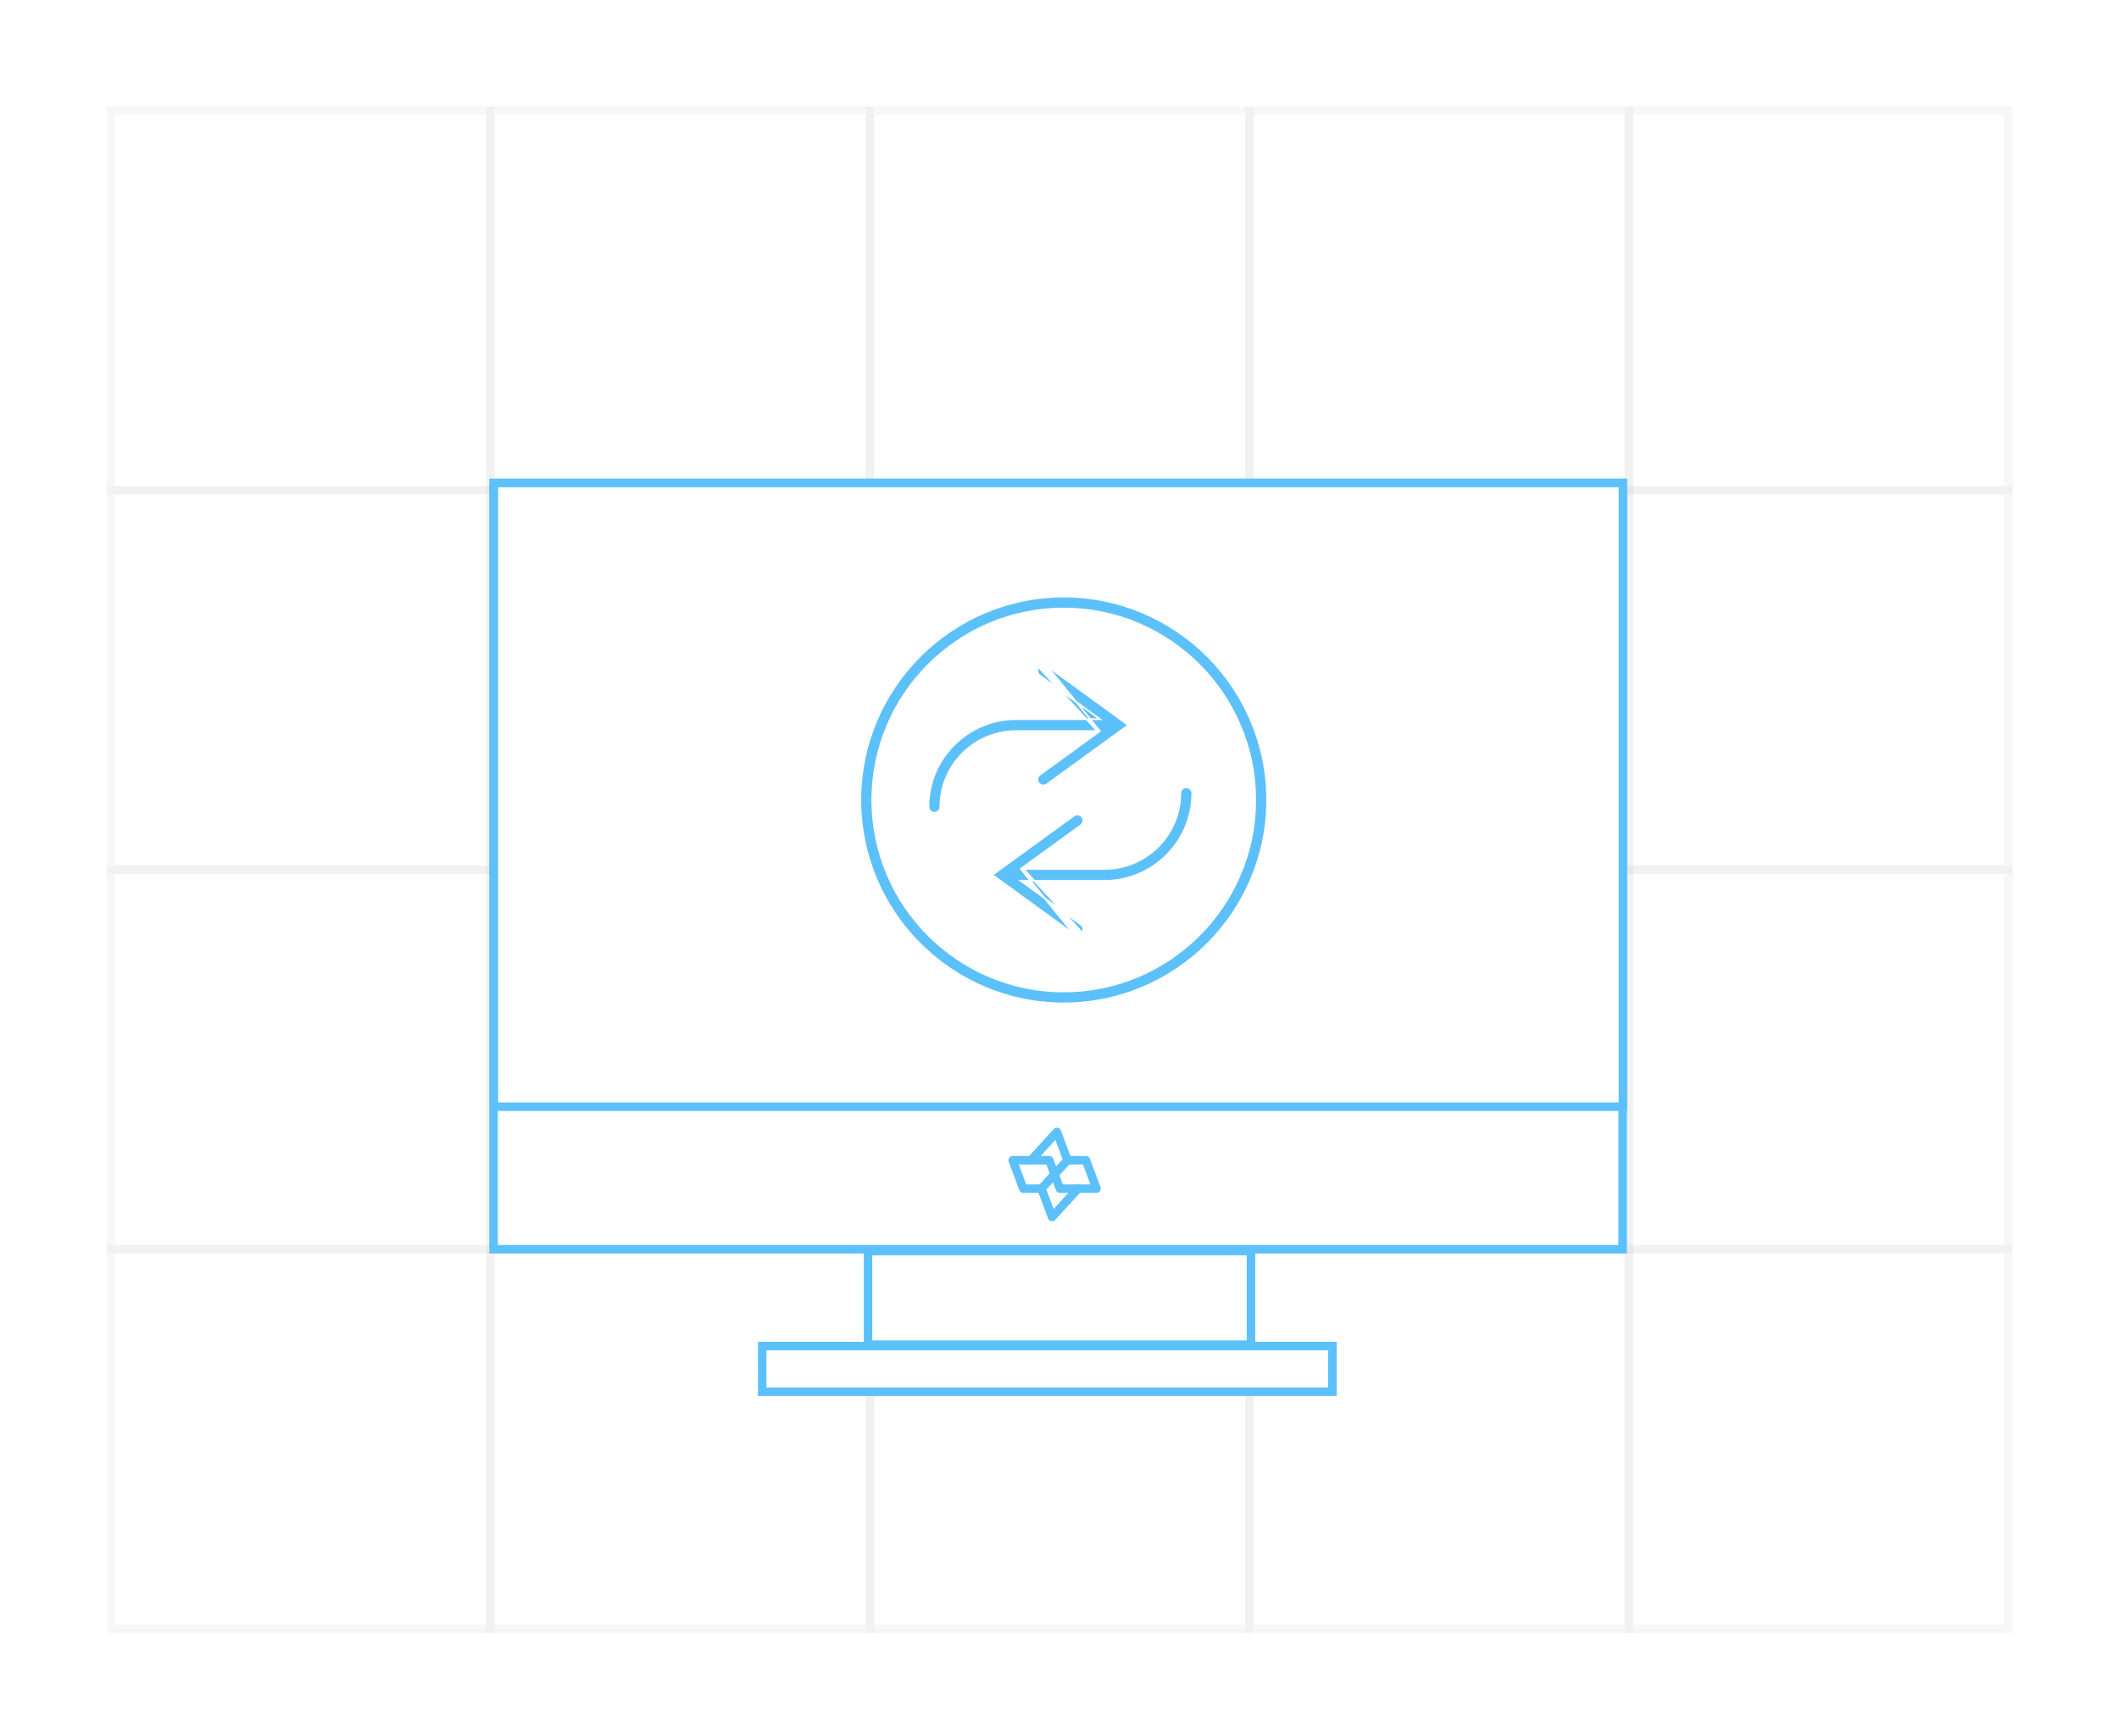 <svg width="249" height="204" viewBox="0 0 249 204" fill="none" xmlns="http://www.w3.org/2000/svg">
<g opacity="0.2" filter="url(#filter0_d)">
<rect x="13.028" y="146.783" width="44.594" height="44.594" stroke="black" stroke-opacity="0.15"/>
<rect x="57.623" y="146.783" width="44.594" height="44.594" stroke="black" stroke-opacity="0.15"/>
<rect x="102.217" y="146.783" width="44.594" height="44.594" stroke="black" stroke-opacity="0.15"/>
<rect x="13.028" y="102.188" width="44.594" height="44.594" stroke="black" stroke-opacity="0.15"/>
<rect x="57.623" y="102.188" width="44.594" height="44.594" stroke="black" stroke-opacity="0.15"/>
<rect x="102.217" y="102.188" width="44.594" height="44.594" stroke="black" stroke-opacity="0.15"/>
<rect x="13.028" y="57.593" width="44.594" height="44.594" stroke="black" stroke-opacity="0.15"/>
<rect x="57.623" y="57.593" width="44.594" height="44.594" stroke="black" stroke-opacity="0.15"/>
<rect x="102.217" y="57.593" width="44.594" height="44.594" stroke="black" stroke-opacity="0.15"/>
<rect x="13.028" y="13.001" width="44.594" height="44.594" stroke="black" stroke-opacity="0.15"/>
<rect x="57.623" y="13" width="44.594" height="44.594" stroke="black" stroke-opacity="0.15"/>
<rect x="102.217" y="13" width="44.594" height="44.594" stroke="black" stroke-opacity="0.15"/>
<rect x="146.811" y="146.783" width="44.594" height="44.594" stroke="black" stroke-opacity="0.15"/>
<rect x="146.811" y="102.188" width="44.594" height="44.594" stroke="black" stroke-opacity="0.15"/>
<rect x="146.811" y="57.593" width="44.594" height="44.594" stroke="black" stroke-opacity="0.15"/>
<rect x="146.811" y="13" width="44.594" height="44.594" stroke="black" stroke-opacity="0.15"/>
<rect x="191.406" y="146.783" width="44.594" height="44.594" stroke="black" stroke-opacity="0.15"/>
<rect x="191.406" y="102.188" width="44.594" height="44.594" stroke="black" stroke-opacity="0.15"/>
<rect x="191.406" y="57.593" width="44.594" height="44.594" stroke="black" stroke-opacity="0.15"/>
<rect x="191.406" y="13" width="44.594" height="44.594" stroke="black" stroke-opacity="0.15"/>
</g>
<rect x="58" y="56.752" width="132.672" height="90.032" fill="white" stroke="#5CC1FA"/>
<path d="M121.166 136.321L124.192 133L125.438 136.33" stroke="#5CC1FA" stroke-miterlimit="10" stroke-linecap="round" stroke-linejoin="round"/>
<path d="M125.396 141.068L123.628 143L122.382 139.667" stroke="#5CC1FA" stroke-miterlimit="10" stroke-linecap="round" stroke-linejoin="round"/>
<path d="M126.681 139.667L125.396 141.068" stroke="#5CC1FA" stroke-miterlimit="10" stroke-linecap="round"/>
<path d="M125.432 136.33H127.605L128.851 139.667H124.548L123.302 136.33H119L120.246 139.667H122.382" stroke="#5CC1FA" stroke-miterlimit="10" stroke-linecap="round" stroke-linejoin="round"/>
<path d="M125.435 136.33L122.379 139.667" stroke="#5CC1FA" stroke-miterlimit="10" stroke-linecap="round"/>
<rect x="102" y="147" width="45" height="11" fill="white" stroke="#5CC1FA"/>
<rect x="89.562" y="158.168" width="67.008" height="5.361" fill="white" stroke="#5CC1FA"/>
<rect x="58.037" y="56.752" width="132.672" height="73.285" fill="white" stroke="#5CC1FA"/>
<path d="M129.248 85.9L128.999 86.081L122.188 91.034L122.188 91.034C121.875 91.26 121.806 91.699 122.034 92.011L122.034 92.011C122.17 92.2 122.383 92.299 122.601 92.299C122.743 92.299 122.887 92.255 123.012 92.165C123.012 92.165 123.012 92.165 123.012 92.165L132.59 85.2L123.012 78.234L129.248 85.9ZM129.248 85.9H128.94M129.248 85.9H128.94M128.94 85.9H119.4C114.493 85.9 110.5 89.893 110.5 94.8C110.5 95.187 110.187 95.5 109.8 95.5C109.413 95.5 109.1 95.187 109.1 94.8C109.1 89.121 113.721 84.5 119.4 84.5H128.94H129.247L128.999 84.319L122.189 79.366L122.189 79.365C121.876 79.139 121.807 78.701 122.034 78.388L122.035 78.388M128.94 85.9L122.035 78.388M122.035 78.388C122.26 78.075 122.698 78.006 123.012 78.234L122.035 78.388Z" fill="#5CC1FA" stroke="white" stroke-width="0.2"/>
<path d="M101.1 94C101.1 80.822 111.822 70.1 125 70.1C138.178 70.1 148.9 80.822 148.9 94C148.9 107.178 138.178 117.9 125 117.9C111.822 117.9 101.1 107.178 101.1 94ZM102.5 94C102.5 106.406 112.594 116.5 125 116.5C137.406 116.5 147.5 106.406 147.5 94C147.5 81.594 137.406 71.5 125 71.5C112.594 71.5 102.5 81.594 102.5 94Z" fill="#5CC1FA" stroke="white" stroke-width="0.2"/>
<path d="M119.952 102.1L120.201 101.919L127.012 96.966L127.012 96.966C127.324 96.739 127.394 96.301 127.166 95.989L127.166 95.989C126.939 95.676 126.502 95.607 126.189 95.834L116.61 102.8L126.188 109.766L119.952 102.1ZM119.952 102.1H120.26M119.952 102.1H120.26M127.247 109.67L127.166 109.611C127.029 109.8 126.816 109.9 126.599 109.9C126.456 109.9 126.313 109.857 126.188 109.766L127.247 109.67ZM127.247 109.67L127.166 109.611C127.394 109.299 127.325 108.861 127.012 108.635L127.012 108.634L120.201 103.681L119.952 103.5H120.26H129.8C135.479 103.5 140.1 98.879 140.1 93.2C140.1 92.813 139.787 92.5 139.4 92.5C139.013 92.5 138.7 92.813 138.7 93.2C138.7 98.107 134.707 102.1 129.8 102.1H120.26M127.247 109.67L120.26 102.1" fill="#5CC1FA" stroke="white" stroke-width="0.2"/>
<defs>
<filter id="filter0_d" x="0.528" y="0.5" width="247.972" height="203.378" filterUnits="userSpaceOnUse" color-interpolation-filters="sRGB">
<feFlood flood-opacity="0" result="BackgroundImageFix"/>
<feColorMatrix in="SourceAlpha" type="matrix" values="0 0 0 0 0 0 0 0 0 0 0 0 0 0 0 0 0 0 127 0"/>
<feOffset/>
<feGaussianBlur stdDeviation="6"/>
<feColorMatrix type="matrix" values="0 0 0 0 0 0 0 0 0 0.94 0 0 0 0 1 0 0 0 0.5 0"/>
<feBlend mode="normal" in2="BackgroundImageFix" result="effect1_dropShadow"/>
<feBlend mode="normal" in="SourceGraphic" in2="effect1_dropShadow" result="shape"/>
</filter>
</defs>
</svg>
